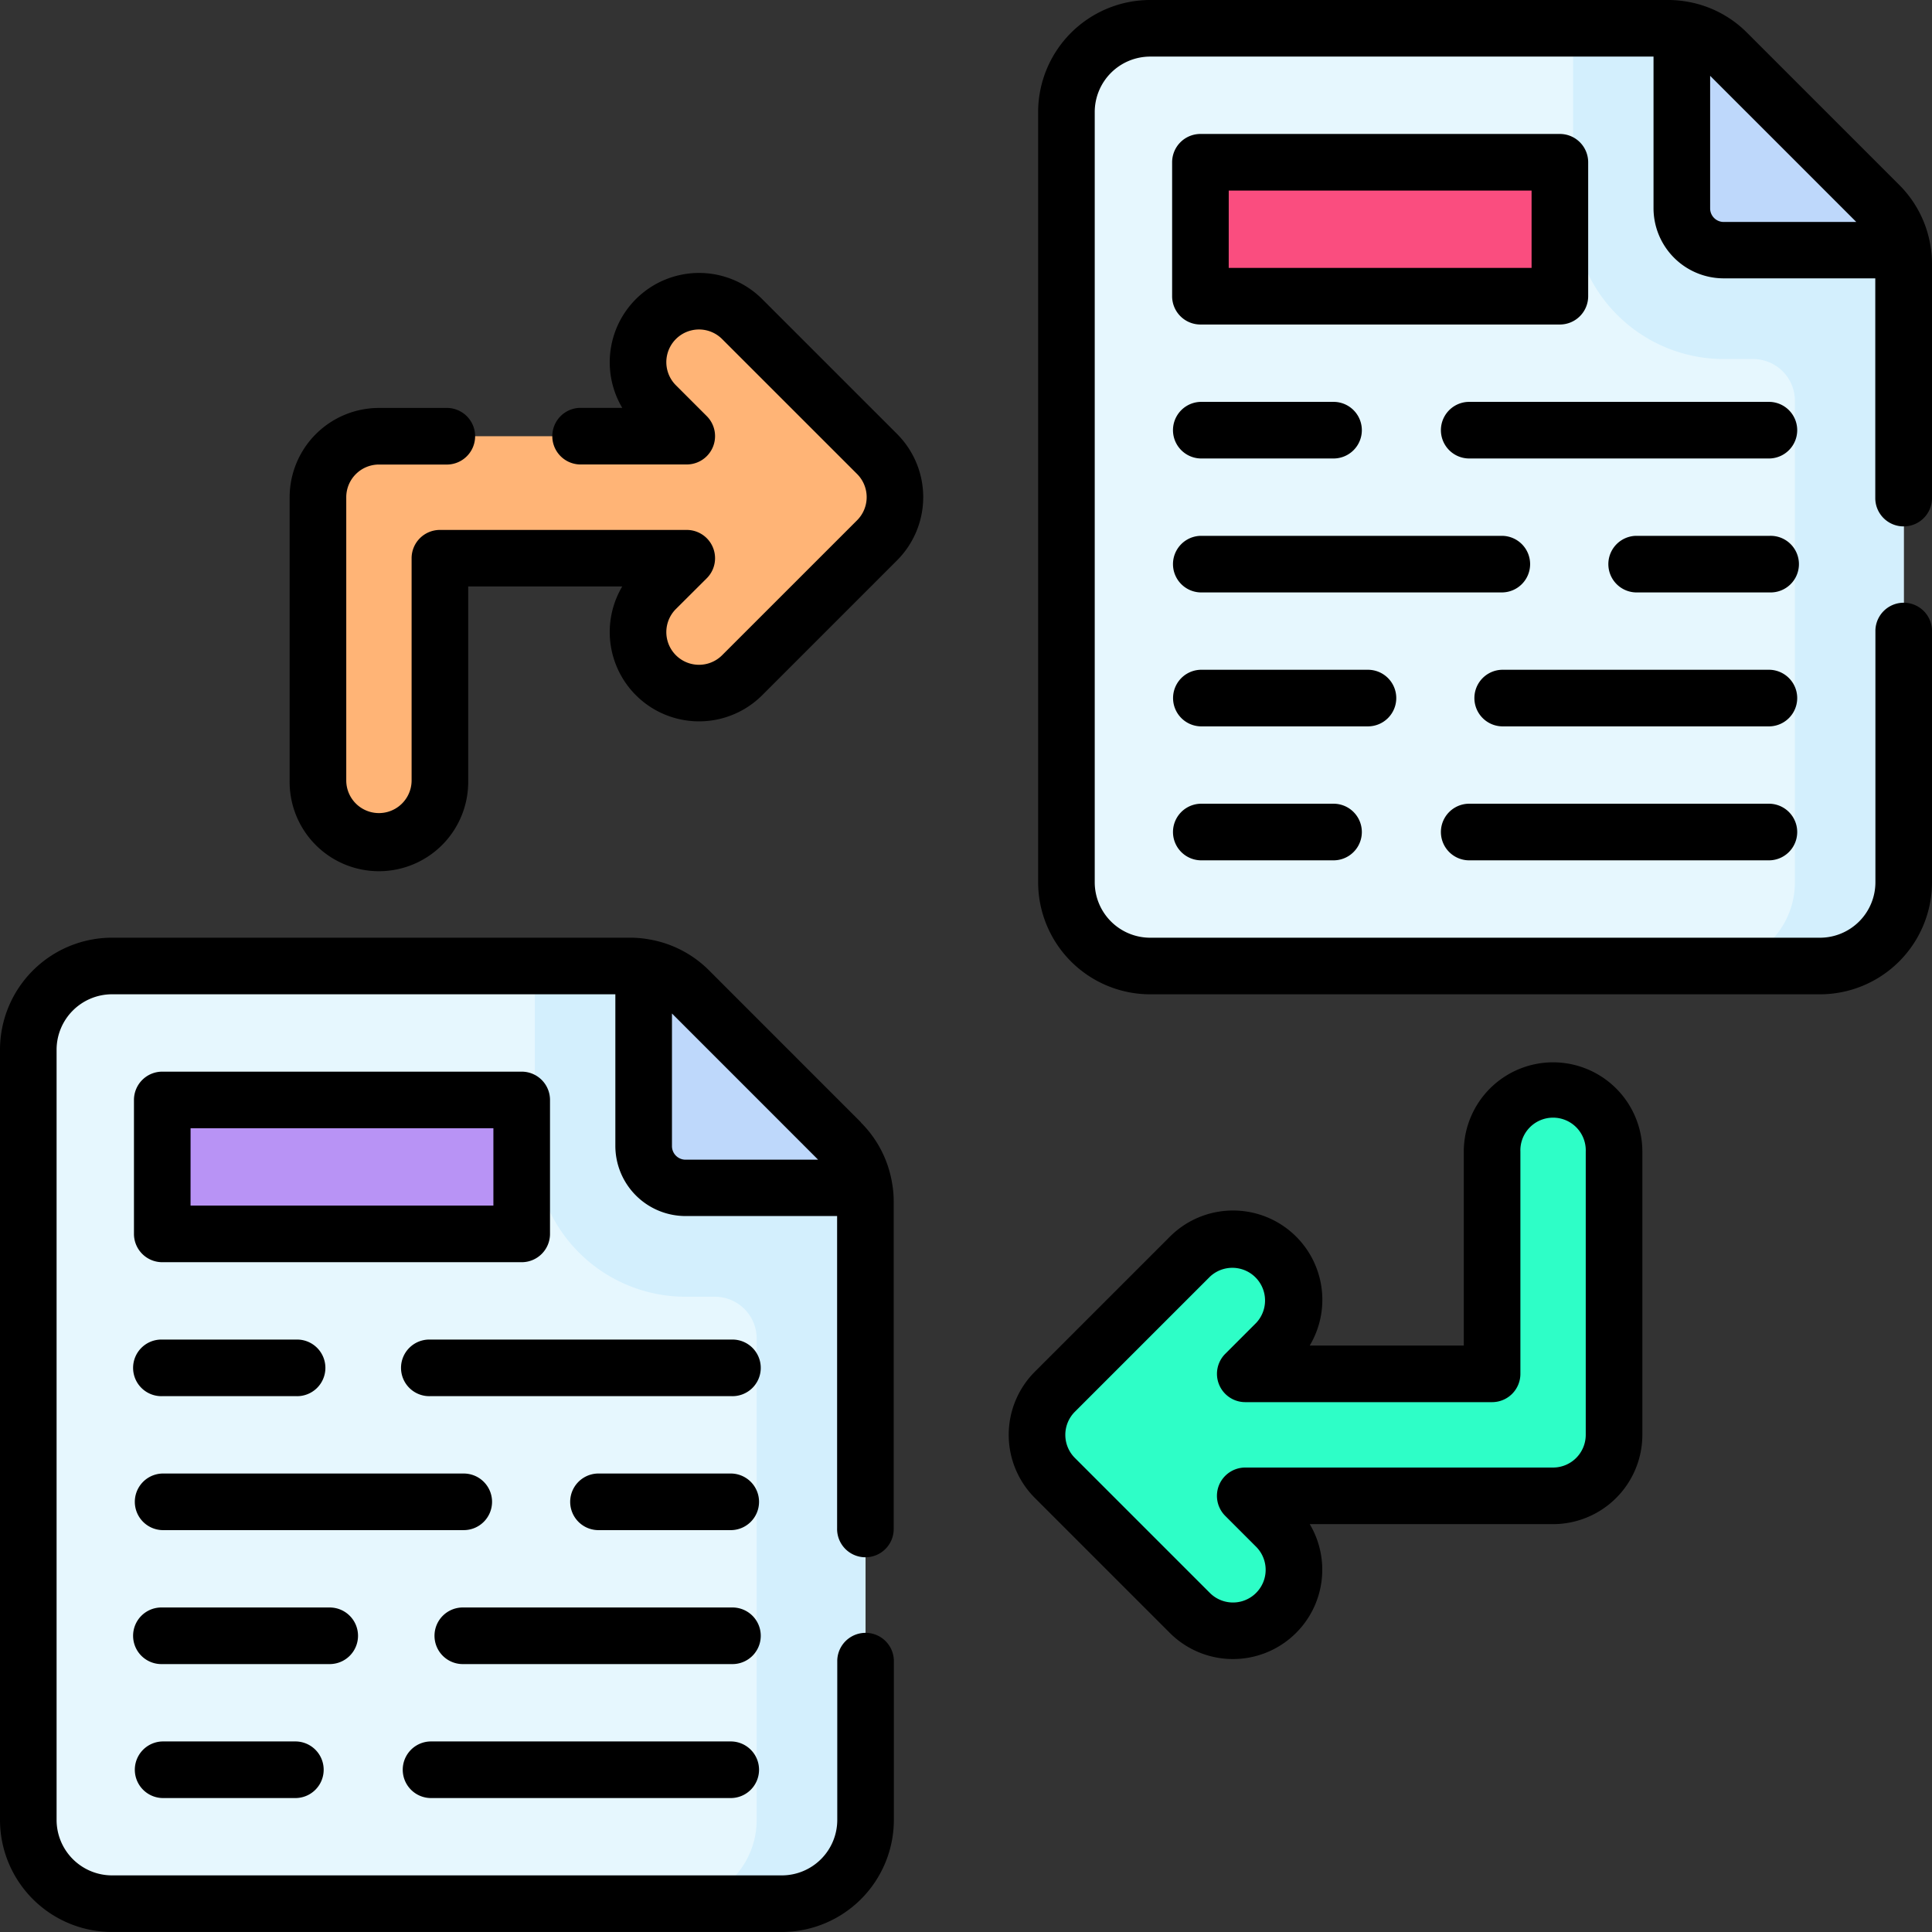 <svg xmlns="http://www.w3.org/2000/svg" width="73.914" height="73.914" viewBox="0 0 73.914 73.914">
  <rect x="0" y="0" width="73.914" height="73.914" fill="#333333" stroke="none"/>
  <g id="Grupo_110679" data-name="Grupo 110679" transform="translate(-838 -3597)">
    <g id="transferencia-de-archivos" transform="translate(838 3597)">
      <g id="Grupo_107187" data-name="Grupo 107187" transform="translate(1.083 36.957)">
        <g id="Grupo_107183" data-name="Grupo 107183" transform="translate(0 0)">
          <path id="Trazado_163120" data-name="Trazado 163120" d="M39.53,265.013v23.658a3.2,3.2,0,0,1-3.2,3.2H10.7a3.2,3.2,0,0,1-3.2-3.2V259.2a3.2,3.2,0,0,1,3.2-3.2H30.516a3.019,3.019,0,0,1,.525.045,3.188,3.188,0,0,1,1.739.894l5.81,5.81a3.188,3.188,0,0,1,.894,1.739,3.031,3.031,0,0,1,.045.525Z" transform="translate(-7.499 -256)" fill="#e6f7fe"/>
        </g>
        <g id="Grupo_107184" data-name="Grupo 107184" transform="translate(19.379)">
          <path id="Trazado_163121" data-name="Trazado 163121" d="M154.341,264.488a3.189,3.189,0,0,0-.894-1.739l-5.81-5.81a3.187,3.187,0,0,0-1.739-.894,3.018,3.018,0,0,0-.525-.045h-3.639v6.887a5.766,5.766,0,0,0,5.766,5.766h1.121a1.6,1.6,0,0,1,1.6,1.6v18.418a3.2,3.2,0,0,1-3.2,3.2h4.164a3.2,3.2,0,0,0,3.2-3.2V265.013A3.03,3.03,0,0,0,154.341,264.488Z" transform="translate(-141.734 -256)" fill="#d3effd"/>
        </g>
        <g id="Grupo_107185" data-name="Grupo 107185" transform="translate(23.542 0.045)">
          <path id="Trazado_163122" data-name="Trazado 163122" d="M179.02,264.754h-6.842a1.6,1.6,0,0,1-1.6-1.6v-6.842a3.188,3.188,0,0,1,1.739.894l5.81,5.81A3.187,3.187,0,0,1,179.02,264.754Z" transform="translate(-170.577 -256.311)" fill="#bed8fb"/>
        </g>
        <g id="Grupo_107186" data-name="Grupo 107186" transform="translate(5.125 5.125)">
          <path id="Trazado_163123" data-name="Trazado 163123" d="M43,291.5H56.751v5.125H43Z" transform="translate(-43 -291.5)" fill="#b893f5"/>
        </g>
      </g>
      <g id="Grupo_107192" data-name="Grupo 107192" transform="translate(40.801 1.083)">
        <g id="Grupo_107188" data-name="Grupo 107188">
          <path id="Trazado_163124" data-name="Trazado 163124" d="M314.655,16.513V40.171a3.2,3.2,0,0,1-3.2,3.2H285.827a3.2,3.2,0,0,1-3.2-3.2V10.7a3.2,3.2,0,0,1,3.2-3.2h19.814a3.019,3.019,0,0,1,.525.045,3.188,3.188,0,0,1,1.739.894l5.81,5.81a3.188,3.188,0,0,1,.894,1.739,3.018,3.018,0,0,1,.045.525Z" transform="translate(-282.624 -7.5)" fill="#e6f7fe"/>
        </g>
        <g id="Grupo_107189" data-name="Grupo 107189" transform="translate(19.379 0)">
          <path id="Trazado_163125" data-name="Trazado 163125" d="M429.466,15.988a3.189,3.189,0,0,0-.894-1.739l-5.81-5.81a3.188,3.188,0,0,0-1.739-.894A3.017,3.017,0,0,0,420.5,7.5h-3.639v6.887a5.766,5.766,0,0,0,5.766,5.766h1.121a1.6,1.6,0,0,1,1.6,1.6V40.171a3.2,3.2,0,0,1-3.2,3.2h4.164a3.2,3.2,0,0,0,3.2-3.2V16.513a3.033,3.033,0,0,0-.045-.525Z" transform="translate(-416.859 -7.5)" fill="#d3effd"/>
        </g>
        <g id="Grupo_107190" data-name="Grupo 107190" transform="translate(23.542 0.045)">
          <path id="Trazado_163126" data-name="Trazado 163126" d="M454.145,16.254H447.3a1.6,1.6,0,0,1-1.6-1.6V7.811a3.188,3.188,0,0,1,1.739.894l5.81,5.81A3.187,3.187,0,0,1,454.145,16.254Z" transform="translate(-445.702 -7.811)" fill="#bed8fb"/>
        </g>
        <g id="Grupo_107191" data-name="Grupo 107191" transform="translate(5.125 5.125)">
          <path id="Trazado_163127" data-name="Trazado 163127" d="M318.125,43h13.751v5.125H318.125Z" transform="translate(-318.125 -43)" fill="#fa4d7f"/>
        </g>
      </g>
      <g id="Grupo_107193" data-name="Grupo 107193" transform="translate(12.164 11.523)">
        <path id="Trazado_163128" data-name="Trazado 163128" d="M105.652,85.664,100.488,80.5a2.333,2.333,0,0,0-3.3,3.3l1.181,1.181H86.592a2.333,2.333,0,0,0-2.333,2.333V98.15a2.333,2.333,0,0,0,4.667,0v-8.5h9.443l-1.181,1.181a2.333,2.333,0,0,0,3.3,3.3l5.164-5.164A2.333,2.333,0,0,0,105.652,85.664Z" transform="translate(-84.259 -79.816)" fill="#ffb476"/>
      </g>
      <g id="Grupo_107194" data-name="Grupo 107194" transform="translate(39.674 41.724)">
        <path id="Trazado_163129" data-name="Trazado 163129" d="M275.5,303.843l5.164,5.164a2.333,2.333,0,0,0,3.3-3.3l-1.181-1.181h11.777a2.333,2.333,0,0,0,2.333-2.333V291.356a2.333,2.333,0,1,0-4.667,0v8.5h-9.443l1.181-1.181a2.333,2.333,0,1,0-3.3-3.3l-5.164,5.164A2.333,2.333,0,0,0,275.5,303.843Z" transform="translate(-274.82 -289.023)" fill="#2efec7"/>
      </g>
      <g id="Grupo_107195" data-name="Grupo 107195" transform="translate(0 0)">
        <path id="Trazado_163130" data-name="Trazado 163130" d="M32.94,255.566l-5.81-5.812a4.243,4.243,0,0,0-2.318-1.193,4.145,4.145,0,0,0-.712-.061H4.286A4.291,4.291,0,0,0,0,252.786v29.467a4.291,4.291,0,0,0,4.286,4.286H29.911a4.291,4.291,0,0,0,4.286-4.286v-6.108a1.083,1.083,0,0,0-2.165,0v6.108a2.123,2.123,0,0,1-2.121,2.121H4.286a2.123,2.123,0,0,1-2.121-2.121V252.786a2.123,2.123,0,0,1,2.121-2.121H23.542v5.8a2.687,2.687,0,0,0,2.684,2.684h5.8v11.939a1.083,1.083,0,1,0,2.165,0V258.6a3.942,3.942,0,0,0-.062-.711,4.234,4.234,0,0,0-1.195-2.32Zm-7.232.9V251.4l5.591,5.593H26.227A.519.519,0,0,1,25.708,256.469Z" transform="translate(0 -212.626)"/>
        <path id="Trazado_163131" data-name="Trazado 163131" d="M36.583,291.29H50.334a1.083,1.083,0,0,0,1.083-1.083v-5.125A1.083,1.083,0,0,0,50.334,284H36.583a1.083,1.083,0,0,0-1.083,1.083v5.125A1.083,1.083,0,0,0,36.583,291.29Zm1.083-5.125H49.251v2.959H37.665Z" transform="translate(-30.375 -243.001)"/>
        <path id="Trazado_163132" data-name="Trazado 163132" d="M119.114,355H107.583a1.083,1.083,0,1,0,0,2.165h11.531a1.083,1.083,0,1,0,0-2.165Z" transform="translate(-91.125 -303.751)"/>
        <path id="Trazado_163133" data-name="Trazado 163133" d="M36.583,357.165h5.125a1.083,1.083,0,1,0,0-2.165H36.583a1.083,1.083,0,1,0,0,2.165Z" transform="translate(-30.375 -303.751)"/>
        <path id="Trazado_163134" data-name="Trazado 163134" d="M157.083,390.5h-5.125a1.083,1.083,0,0,0,0,2.165h5.125a1.083,1.083,0,0,0,0-2.165Z" transform="translate(-129.094 -334.126)"/>
        <path id="Trazado_163135" data-name="Trazado 163135" d="M49.2,391.583a1.083,1.083,0,0,0-1.083-1.083H36.583a1.083,1.083,0,0,0,0,2.165H48.114A1.083,1.083,0,0,0,49.2,391.583Z" transform="translate(-30.375 -334.126)"/>
        <path id="Trazado_163136" data-name="Trazado 163136" d="M126.708,426h-10.25a1.083,1.083,0,1,0,0,2.165h10.25a1.083,1.083,0,1,0,0-2.165Z" transform="translate(-98.719 -364.501)"/>
        <path id="Trazado_163137" data-name="Trazado 163137" d="M44.072,427.083A1.083,1.083,0,0,0,42.989,426H36.583a1.083,1.083,0,1,0,0,2.165h6.406A1.083,1.083,0,0,0,44.072,427.083Z" transform="translate(-30.375 -364.501)"/>
        <path id="Trazado_163138" data-name="Trazado 163138" d="M107.583,463.665h11.531a1.083,1.083,0,0,0,0-2.165H107.583a1.083,1.083,0,0,0,0,2.165Z" transform="translate(-91.125 -394.876)"/>
        <path id="Trazado_163139" data-name="Trazado 163139" d="M36.583,461.5a1.083,1.083,0,0,0,0,2.165h5.125a1.083,1.083,0,0,0,0-2.165Z" transform="translate(-30.375 -394.876)"/>
        <path id="Trazado_163140" data-name="Trazado 163140" d="M308.235,20.139a1.083,1.083,0,0,0,1.083-1.083V10.1a4.053,4.053,0,0,0-.059-.7,4.245,4.245,0,0,0-1.2-2.331l-5.811-5.811A4.233,4.233,0,0,0,299.934.061,4.127,4.127,0,0,0,299.221,0H279.407a4.291,4.291,0,0,0-4.286,4.286V33.754a4.291,4.291,0,0,0,4.286,4.286h25.625a4.291,4.291,0,0,0,4.286-4.286V24.109a1.083,1.083,0,0,0-2.165,0v9.645a2.123,2.123,0,0,1-2.121,2.121H279.407a2.123,2.123,0,0,1-2.121-2.121V4.286a2.123,2.123,0,0,1,2.121-2.121h19.257v5.8a2.687,2.687,0,0,0,2.684,2.684h5.8v8.4A1.083,1.083,0,0,0,308.235,20.139ZM300.83,7.969V2.9l5.592,5.592h-5.073a.519.519,0,0,1-.519-.519Z" transform="translate(-235.404 0)"/>
        <path id="Trazado_163141" data-name="Trazado 163141" d="M311.708,42.79h13.751a1.083,1.083,0,0,0,1.083-1.083V36.583a1.083,1.083,0,0,0-1.083-1.083H311.708a1.083,1.083,0,0,0-1.083,1.083v5.125A1.083,1.083,0,0,0,311.708,42.79Zm1.083-5.125h11.586v2.959H312.79Z" transform="translate(-265.782 -30.375)"/>
        <path id="Trazado_163142" data-name="Trazado 163142" d="M394.239,106.5H382.708a1.083,1.083,0,0,0,0,2.165h11.531a1.083,1.083,0,0,0,0-2.165Z" transform="translate(-326.532 -91.125)"/>
        <path id="Trazado_163143" data-name="Trazado 163143" d="M311.708,108.665h5.125a1.083,1.083,0,0,0,0-2.165h-5.125a1.083,1.083,0,0,0,0,2.165Z" transform="translate(-265.782 -91.125)"/>
        <path id="Trazado_163144" data-name="Trazado 163144" d="M432.208,142h-5.125a1.083,1.083,0,0,0,0,2.165h5.125a1.083,1.083,0,1,0,0-2.165Z" transform="translate(-364.501 -121.5)"/>
        <path id="Trazado_163145" data-name="Trazado 163145" d="M324.321,143.083A1.083,1.083,0,0,0,323.239,142H311.708a1.083,1.083,0,0,0,0,2.165h11.531A1.083,1.083,0,0,0,324.321,143.083Z" transform="translate(-265.782 -121.5)"/>
        <path id="Trazado_163146" data-name="Trazado 163146" d="M401.833,177.5h-10.25a1.083,1.083,0,0,0,0,2.165h10.25a1.083,1.083,0,0,0,0-2.165Z" transform="translate(-334.126 -151.876)"/>
        <path id="Trazado_163147" data-name="Trazado 163147" d="M319.2,178.583a1.083,1.083,0,0,0-1.083-1.083h-6.406a1.083,1.083,0,0,0,0,2.165h6.406A1.083,1.083,0,0,0,319.2,178.583Z" transform="translate(-265.782 -151.876)"/>
        <path id="Trazado_163148" data-name="Trazado 163148" d="M382.708,215.165h11.531a1.083,1.083,0,0,0,0-2.165H382.708a1.083,1.083,0,0,0,0,2.165Z" transform="translate(-326.532 -182.251)"/>
        <path id="Trazado_163149" data-name="Trazado 163149" d="M311.708,213a1.083,1.083,0,0,0,0,2.165h5.125a1.083,1.083,0,0,0,0-2.165Z" transform="translate(-265.782 -182.251)"/>
        <path id="Trazado_163150" data-name="Trazado 163150" d="M94.836,73.318a3.417,3.417,0,0,0-5.351,4.164H87.859a1.083,1.083,0,0,0,0,2.165h4.094a1.083,1.083,0,0,0,.766-1.848l-1.181-1.181a1.25,1.25,0,1,1,1.767-1.769l5.165,5.164a1.252,1.252,0,0,1,0,1.769l-5.165,5.164a1.25,1.25,0,1,1-1.767-1.769L92.719,84a1.083,1.083,0,0,0-.766-1.848H82.509a1.083,1.083,0,0,0-1.083,1.083v8.5a1.25,1.25,0,1,1-2.5,0V80.9a1.252,1.252,0,0,1,1.25-1.25h2.63a1.083,1.083,0,0,0,0-2.165h-2.63A3.42,3.42,0,0,0,76.76,80.9V91.734a3.416,3.416,0,1,0,6.831,0v-7.42h5.894a3.417,3.417,0,0,0,5.351,4.164L100,83.314a3.42,3.42,0,0,0,0-4.832Z" transform="translate(-65.679 -61.878)"/>
        <path id="Trazado_163151" data-name="Trazado 163151" d="M288.145,281.524a3.42,3.42,0,0,0-3.416,3.416v7.42h-5.894a3.416,3.416,0,0,0-5.351-4.164l-5.164,5.164a3.415,3.415,0,0,0,0,4.831h0l5.164,5.164a3.417,3.417,0,0,0,5.352-4.163h9.309a3.42,3.42,0,0,0,3.416-3.416V284.94A3.419,3.419,0,0,0,288.145,281.524Zm1.25,14.252a1.252,1.252,0,0,1-1.25,1.251H276.368a1.083,1.083,0,0,0-.766,1.848l1.181,1.181a1.25,1.25,0,1,1-1.768,1.768l-5.164-5.164h0a1.25,1.25,0,0,1,0-1.768l5.164-5.164a1.251,1.251,0,0,1,1.769,1.768l-1.181,1.181a1.083,1.083,0,0,0,.766,1.848h9.443a1.083,1.083,0,0,0,1.083-1.083v-8.5a1.251,1.251,0,1,1,2.5,0Z" transform="translate(-228.728 -240.882)"/>
      </g>
    </g>
  </g>
</svg>
